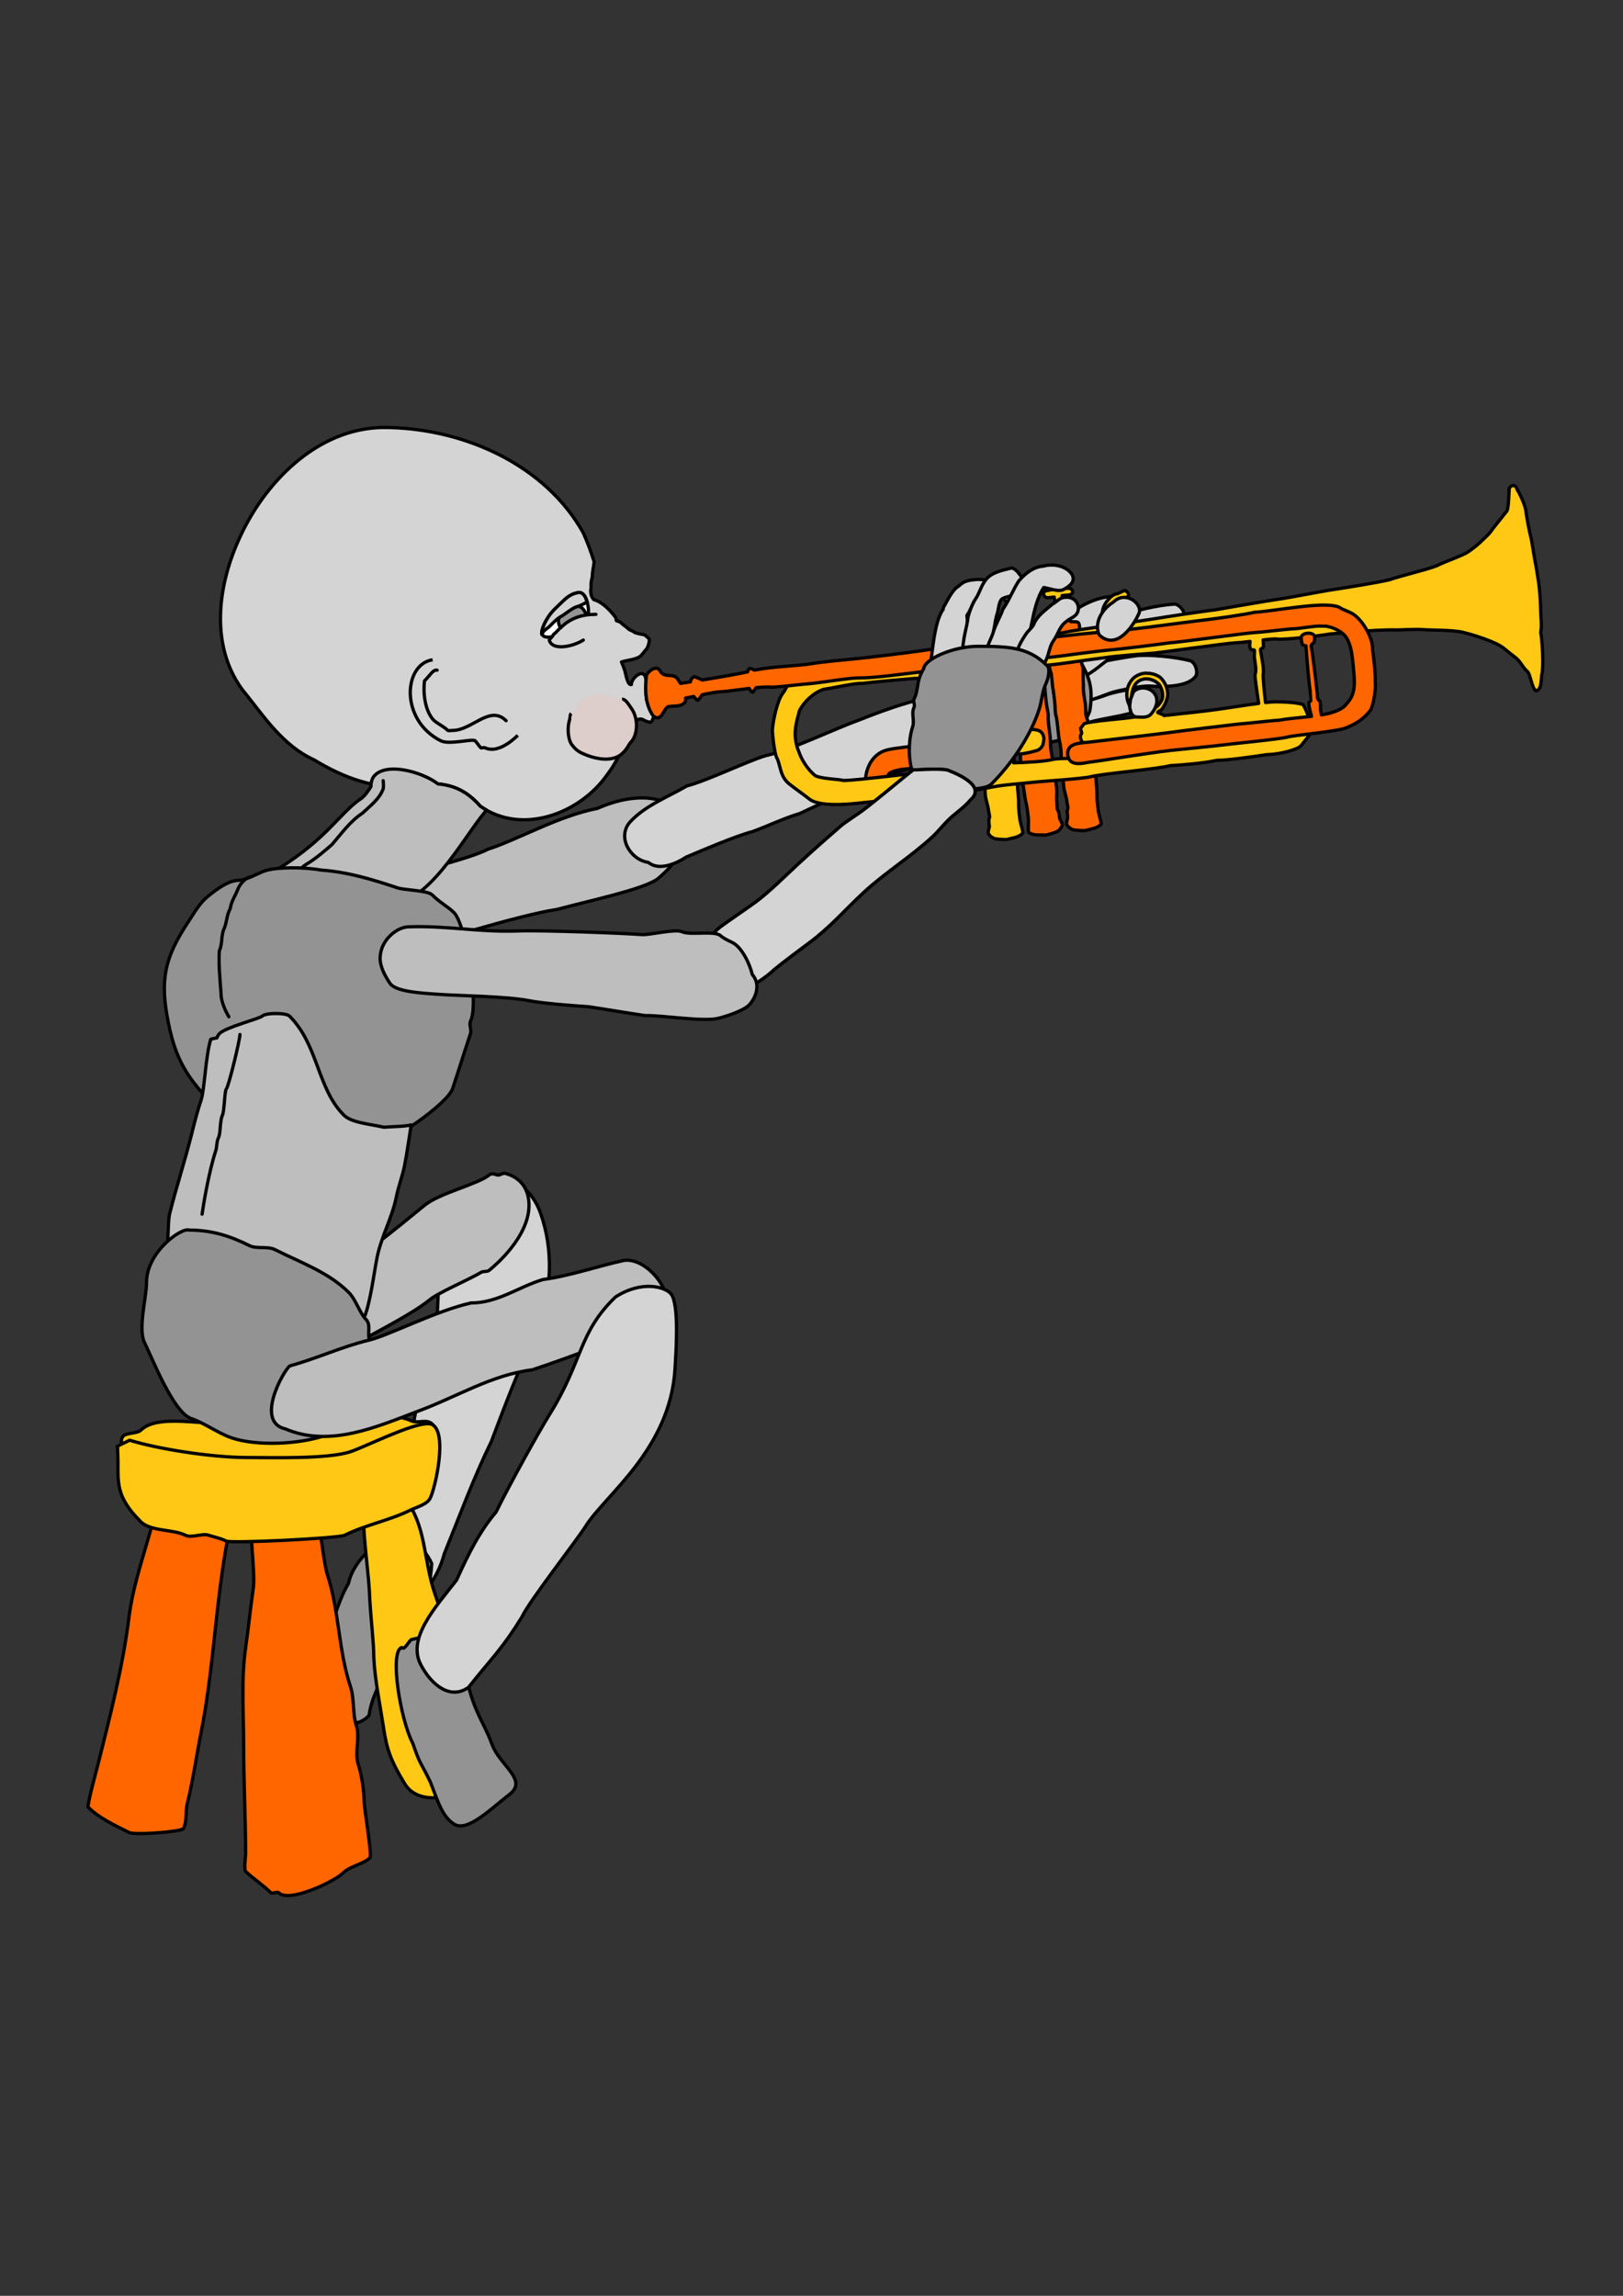 <?xml version="1.0" encoding="UTF-8" standalone="no"?>
<!-- Created with Inkscape (http://www.inkscape.org/) -->

<svg
   xmlns:dc="http://purl.org/dc/elements/1.1/"
   xmlns:cc="http://creativecommons.org/ns#"
   xmlns:rdf="http://www.w3.org/1999/02/22-rdf-syntax-ns#"
   xmlns:svg="http://www.w3.org/2000/svg"
   xmlns="http://www.w3.org/2000/svg"
   xmlns:sodipodi="http://sodipodi.sourceforge.net/DTD/sodipodi-0.dtd"
   xmlns:inkscape="http://www.inkscape.org/namespaces/inkscape"
   width="744.094"
   height="1052.362"
   id="svg2"
   version="1.1"
   inkscape:version="0.48.1 r9760"
   sodipodi:docname="trumpet.svg">
  <rect width="100%" height="100%" fill="#333333" stroke="none"/>
  <defs
     id="defs4" />
  <sodipodi:namedview
     id="base"
     pagecolor="#ffffff"
     bordercolor="#666666"
     borderopacity="1.0"
     inkscape:pageopacity="0.0"
     inkscape:pageshadow="2"
     inkscape:zoom="0.5"
     inkscape:cx="537.4012"
     inkscape:cy="513.49068"
     inkscape:document-units="px"
     inkscape:current-layer="layer1"
     showgrid="false"
     inkscape:window-width="1364"
     inkscape:window-height="766"
     inkscape:window-x="0"
     inkscape:window-y="0"
     inkscape:window-maximized="0" />
  <g
     inkscape:label="Layer 1"
     inkscape:groupmode="layer"
     id="layer1">
    <path
       style="fill:#bebebe;fill-opacity:1;stroke:#000000;stroke-width:1.5;stroke-linecap:butt;stroke-linejoin:round;stroke-opacity:1;stroke-miterlimit:4;stroke-dasharray:none"
       d="m 109.134,430.247 c -9.582,12.497 1.482,28.146 18.42,24.215 13.886,-2.522 48.113,-17.582 60.697,-20.009 9.609,-2.106 48.617,-14.796 67.15,-17.599 17.44,-4.611 37.937,-8.894 45.626,-13.621 28.224,-22.672 8.504,-48.297 -27.096,-32.691 -18.137,3.567 -35.814,14.037 -50.346,18.782 -10.413,5.542 -47.673,13.03 -62.581,21.078 -9.823,4.378 -44.277,9.99 -51.87,19.846 z"
       id="path4836"
       inkscape:connector-curvature="0"
       sodipodi:nodetypes="ccccccccc"
       inkscape:export-filename="/home/substack/media/vector/trumpet.png"
       inkscape:export-xdpi="67.387558"
       inkscape:export-ydpi="67.387558" />
    <path
       style="fill:#d4d4d4;fill-opacity:1;stroke:#000000;stroke-width:1.5;stroke-linecap:butt;stroke-linejoin:round;stroke-opacity:1;stroke-miterlimit:4;stroke-dasharray:none"
       d="m 175.968,195.946 c -30.699,0.215 -55.262,25.579 -66.851,52.24 -9.401,21.243 -12.587,47.75 1.781,67.659 9.7,11.923 18.475,25.842 33.036,32.424 13.303,8.095 28.648,14.105 44.475,11.856 12.784,-2.289 23.087,-0.724 31.756,9.407 19.159,13.521 45.736,3.424 58.196,-14.417 4.961,-6.492 8.234,-14.109 9.713,-22.043 0.965,-2.017 2.439,-2.929 5.093,-3.451 1.663,-0.327 2.071,1.098 4.926,1.419 0.943,0.106 1.197,-1.838 1.586,-2.227 0.389,-2.811 -1.181,-5.504 -3.153,-7.727 -0.357,-0.902 -0.308,-3.871 -0.522,-5.799 1.59,-11.5 -6.666,-4.977 -6.518,-1.522 -1.606,0.532 -2.407,-3.728 -3.027,-6.355 -0.443,-1.343 -0.968,-2.67 -1.531,-3.98 2.704,-0.877 7.143,-1.103 8.934,-2.894 0.975,-0.975 1.697,-2.198 2.672,-3.173 0.256,-0.256 1.732,-3.89 0.918,-4.704 -0.562,-0.562 -1.247,-1.024 -1.809,-1.586 -0.166,-0.166 -4.341,-0.723 -4.954,-1.336 -0.548,-0.548 -2.026,-0.913 -2.477,-1.364 -1.108,-1.108 -2.648,-1.98 -3.813,-3.145 -0.436,-0.435 -1.253,-0.348 -1.837,-0.751 -0.057,-0.47 -0.114,-0.919 -0.195,-1.28 -3.371,-4.519 -7.064,-7.595 -10.103,-8.322 -1.553,-1.553 -1.646,-3.882 -1.225,-5.789 -0.366,-0.935 0.328,-4.336 0.529,-4.537 -0.072,-2.545 0.626,-4.705 0.835,-7.014 -1.424,-4.535 -3.044,-8.987 -5.01,-13.331 -17.441,-31.039 -53.915,-47.288 -88.449,-48.204 -1.003,-0.046 -1.988,-0.063 -2.978,-0.056 z"
       id="path3022"
       inkscape:connector-curvature="0"
       sodipodi:nodetypes="scccccccssccccccscsscssccccccccs"
       inkscape:export-filename="/home/substack/media/vector/trumpet.png"
       inkscape:export-xdpi="67.387558"
       inkscape:export-ydpi="67.387558" />
    <path
       style="fill:#bebebe;fill-opacity:1;stroke:#000000;stroke-width:1.5;stroke-linecap:butt;stroke-linejoin:round;stroke-opacity:1;stroke-miterlimit:4;stroke-dasharray:none"
       d="m 180.31,352.527 c -3.454,0.026 -6.485,0.863 -8.405,2.783 -1.454,1.454 -1.826,3.402 -1.837,5.26 -1.312,2.089 -2.866,4.36 -4.453,5.427 -9.858,6.632 -15.337,18.083 -37.684,32.034 -7.035,4.982 -14.159,11.664 -17.784,13.86 4.134,5.835 6.037,14.877 13.053,17.701 l 49.318,-12.023 c 2.01,-1.052 3.542,-1.862 5.65,-3.089 18.308,0.307 34.301,-30.633 44.03,-42.081 0.114,-0.134 0.588,-0.887 0.779,-1.141 -0.948,-0.54 -1.895,-1.079 -2.811,-1.726 -1.084,-1.266 -2.203,-2.388 -3.34,-3.395 -1.136,-1.008 -2.287,-1.904 -3.479,-2.672 -1.192,-0.768 -2.422,-1.43 -3.674,-1.976 -1.252,-0.546 -2.526,-0.965 -3.841,-1.308 -1.314,-0.343 -2.655,-0.593 -4.036,-0.751 -0.318,-0.036 -0.651,-0.056 -0.974,-0.084 -4.854,-3.717 -13.548,-6.872 -20.512,-6.819 z"
       id="path5339"
       inkscape:connector-curvature="0"
       inkscape:export-filename="/home/substack/media/vector/trumpet.png"
       inkscape:export-xdpi="67.387558"
       inkscape:export-ydpi="67.387558" />
    <path
       style="fill:#d4d4d4;fill-opacity:1;stroke:#000000;stroke-width:1.5;stroke-linecap:butt;stroke-linejoin:round;stroke-opacity:1;stroke-miterlimit:4;stroke-dasharray:none"
       d="m 297.238,395.3 c -8.226,-1.128 -14.528,-11.598 -8.387,-18.514 7.109,-7.673 17.219,-11.345 26.083,-16.541 9.076,-2.302 27.172,-11.121 36.104,-13.87 10.393,-2.094 31.877,-12.381 41.87,-15.957 15.004,-5.952 30.564,-11.594 46.782,-12.727 8.992,-1.137 20.214,4.943 19.092,15.142 -3.908,8.848 -19.718,12.565 -26.178,14.682 -9.104,3.566 -20.994,5.434 -32.906,11.063 -7.682,2.833 -25.689,10.763 -32.991,14.311 -7.082,2.081 -14.461,5.657 -21.711,8.307 -7.9,2.057 -22.936,8.551 -30.403,11.676 -4.601,3.033 -12.516,6.465 -17.353,2.429 z"
       id="path4857"
       inkscape:connector-curvature="0"
       sodipodi:nodetypes="ccccccccccccc"
       inkscape:export-filename="/home/substack/media/vector/trumpet.png"
       inkscape:export-xdpi="67.387558"
       inkscape:export-ydpi="67.387558" />
    <path
       style="fill:#d4d4d4;fill-opacity:1;stroke:#000000;stroke-width:1.5;stroke-linecap:butt;stroke-linejoin:round;stroke-opacity:1;stroke-miterlimit:4;stroke-dasharray:none"
       d="m 494.103,322.713 c 3.117,-1.423 10.012,-2.859 12.817,-4.075 1.989,-0.862 15.281,-4.3 17.447,-1.883 0.804,0.897 0.846,1.597 1.417,2.916 0.347,0.8 -0.026,2.888 -0.521,3.756 -2.406,4.218 -21.395,5.798 -25.949,7.772 -1.082,0.469 -3.108,0.094 -3.825,0.737 -0.516,0.463 -2.47,2.858 -3.756,-0.521 -1.185,-2.608 2.31,-7.634 2.368,-8.7 z"
       id="path5188"
       inkscape:connector-curvature="0"
       sodipodi:nodetypes="csscssscc"
       inkscape:export-filename="/home/substack/media/vector/trumpet.png"
       inkscape:export-xdpi="67.387558"
       inkscape:export-ydpi="67.387558" />
    <path
       sodipodi:nodetypes="csccccssscc"
       inkscape:connector-curvature="0"
       id="path5160"
       d="m 487.173,309.815 c 0.7,-0.77 11.642,-5.133 18.74,-6.649 4.059,-0.867 12.709,-2.304 14.926,-2.576 6.171,-0.631 17.819,0.473 24.715,2.257 1.969,0.51 3.763,4.034 2.814,6.899 -3.222,4.739 -12.581,5.312 -21.572,4.717 -3.442,-0.129 -10.321,1.397 -14.453,2.271 -4.314,0.913 -9.074,3.546 -15.145,4.842 -2.106,0.45 -8.379,3.324 -9.927,1.031 -2.022,-2.996 -3.757,-5.768 -3.385,-7.204 z"
       style="fill:#d4d4d4;fill-opacity:1;stroke:#000000;stroke-width:1.5;stroke-linecap:butt;stroke-linejoin:round;stroke-opacity:1;stroke-miterlimit:4;stroke-dasharray:none"
       inkscape:export-filename="/home/substack/media/vector/trumpet.png"
       inkscape:export-xdpi="67.387558"
       inkscape:export-ydpi="67.387558" />
    <path
       style="fill:#d4d4d4;fill-opacity:1;stroke:#000000;stroke-width:1.5;stroke-linecap:butt;stroke-linejoin:round;stroke-opacity:1;stroke-miterlimit:4;stroke-dasharray:none"
       d="m 484.859,301.517 c 0.429,-0.948 9.499,-8.465 15.787,-12.091 3.595,-2.073 11.384,-6.101 13.41,-7.042 5.678,-2.499 17.101,-5.031 24.211,-5.454 2.031,-0.121 4.821,2.681 4.8,5.699 -1.608,5.501 -10.337,8.924 -19.075,11.123 -3.315,0.936 -9.391,4.504 -13.053,6.607 -3.824,2.195 -7.543,6.165 -12.922,9.266 -1.865,1.075 -6.95,5.74 -9.128,4.035 -2.846,-2.229 -5.349,-4.333 -5.437,-5.814 z"
       id="path5158"
       inkscape:connector-curvature="0"
       sodipodi:nodetypes="csccccssscc"
       inkscape:export-filename="/home/substack/media/vector/trumpet.png"
       inkscape:export-xdpi="67.387558"
       inkscape:export-ydpi="67.387558" />
    <path
       style="fill:#d4d4d4;fill-opacity:1;stroke:#000000;stroke-width:1.5;stroke-linecap:butt;stroke-linejoin:round;stroke-opacity:1;stroke-miterlimit:4;stroke-dasharray:none"
       d="m 475.098,295.211 c 0.271,0.104 6.644,-6.336 10.071,-9.766 1.436,-1.438 3.718,-2.147 5.036,-3.466 4.321,-4.325 13.419,-8.509 19.518,-8.512 3.85,-0.002 6.601,4.104 4.097,6.61 -0.301,0.301 -0.269,1.53 -0.629,1.89 -2.552,2.554 -5.069,6.317 -8.812,8.191 -5.057,2.532 -12.427,7.084 -16.683,11.344 -0.988,0.989 -2.303,1.046 -3.148,1.891 -2.34,2.343 -6.399,-3.246 -6.929,-3.775 -0.863,-0.862 -2.191,-1.245 -2.835,-1.888 -0.543,-0.543 0.181,-2.188 0.314,-2.519 z"
       id="path4932"
       inkscape:connector-curvature="0"
       inkscape:export-filename="/home/substack/media/vector/trumpet.png"
       inkscape:export-xdpi="67.387558"
       inkscape:export-ydpi="67.387558" />
    <path
       style="fill:#939393;fill-opacity:1;stroke:#000000;stroke-width:1.5;stroke-linecap:butt;stroke-linejoin:round;stroke-opacity:1;stroke-miterlimit:4;stroke-dasharray:none"
       d="m 432.373,314.612 c -6.559,9.456 -3.377,18.935 1.228,25.894 5.082,6.16 13.38,8.212 19.936,6.042 5.204,-0.487 12.759,-2.497 18.204,-3.512 4.321,-2.072 12.881,-3.1 16.405,-4.479 3.911,-1.921 9.031,-5.955 11.503,-12.703 1.822,-11.356 -0.702,-16.363 -5.123,-24.088 -4.036,-4.224 -7.555,-11.746 -15.4,-12.85 -12.737,2.033 -25.678,8.22 -36.494,16.636 -3.598,2.803 -7.185,5.221 -10.259,9.06 z"
       id="path4890"
       inkscape:connector-curvature="0"
       sodipodi:nodetypes="cccccccccc"
       inkscape:export-filename="/home/substack/media/vector/trumpet.png"
       inkscape:export-xdpi="67.387558"
       inkscape:export-ydpi="67.387558" />
    <g
       id="g5136"
       transform="matrix(0.885,-0.101,0.101,0.885,-519.057,-76.241)"
       inkscape:transform-center-x="-195.8641"
       inkscape:transform-center-y="-13.406202"
       style="stroke-width:1.684;stroke-miterlimit:4;stroke-dasharray:none;stroke-linejoin:round"
       inkscape:export-filename="/home/substack/media/vector/trumpet.png"
       inkscape:export-xdpi="67.387558"
       inkscape:export-ydpi="67.387558">
      <path
         sodipodi:nodetypes="ccccccccccccccccc"
         inkscape:connector-curvature="0"
         id="path5097"
         d="m 1075.346,513.844 c -1.915,-0.139 -4.444,0.455 -5.724,0.382 -0.878,0.149 -1.607,1.057 -1.293,1.95 0.171,0.977 1.144,1.715 1.998,1.695 1.108,0.087 2.095,10e-4 3.206,0.036 -0.014,2.168 0.198,3.968 -0.067,6.126 -0.121,2.17 -0.024,4.347 0.074,6.516 -0.256,1.28 1.172,0.882 1.95,0.835 0.805,-0.165 2.331,0.348 2.526,-0.7 -0.01,-1.209 -0.164,-2.413 -0.12,-3.625 -0.05,-3.156 -0.236,-6.308 -0.237,-9.465 1.273,-0.027 2.538,0.125 3.808,0.138 0.675,-0.292 1.867,-0.308 1.737,-1.717 -0.068,-0.82 -0.491,-1.511 -1.352,-1.589 -0.875,-0.182 -2.293,-0.541 -3.209,-0.521 -1.147,-0.068 -2.314,-0.074 -3.297,-0.061 z"
         style="fill:#ffc815;fill-opacity:1;stroke:#000000;stroke-width:1.684;stroke-linecap:butt;stroke-linejoin:round;stroke-opacity:1;stroke-miterlimit:4;stroke-dasharray:none" />
      <path
         sodipodi:nodetypes="cccscccsscsccccssscscsccssccsccccc"
         inkscape:connector-curvature="0"
         id="path5093"
         d="m 1067.586,541.112 c -0.542,0.542 -0.87,14.13 -0.25,14.75 0.518,0.518 -0.065,8.62 0.25,9.25 0.076,2.653 0.138,6.705 0,8.5 -0.2,2.6 -0.316,4.867 0,5.5 0.359,3.868 -0.097,9.202 0.25,13 0.839,5.68 -0.985,12.356 -0.5,15.75 0.254,2.757 0,6.295 0,7.75 0,2.368 0.75,4.87 0.75,7.75 0,0.598 0.38,3.37 0,3.75 -0.614,0.614 -0.5,3.14 -0.5,4.25 0,0.566 -1.513,3.237 -0.75,4 0.629,1.239 2.11,2.48 3.25,2.75 2.009,0.509 3.834,0.833 5.75,1 2.3,-0.538 6.362,-0.199 8.5,-2.5 -0.036,-2.464 -0.744,-5.386 -0.75,-6.75 -0.014,-3.236 -0.078,-6.024 0.25,-8.25 0.47,-3.191 0.23,-6.862 0.5,-9.5 0.25,-2.438 0.279,-6.721 0,-8.5 0.088,-3.412 -0.5,-7.096 -0.5,-8.25 0,-2.602 -1.441,-8.367 -0.5,-10.25 0.704,-1.408 -0.5,-3.869 -0.5,-5.25 0,-1.247 0.62,-4.869 0.25,-7 -0.044,-2.621 -0.325,-5.364 0.25,-8.25 -0.048,-2.202 0.75,-7.231 0.75,-9 0,-0.42 -0.848,-3.402 -0.25,-4 1.379,-1.379 0.5,-4.91 0.5,-6.75 -0.766,-1.915 1.204,-11.296 0,-12.5 -0.896,-0.896 -3.499,-0.499 -4.25,-1.25 -0.25,-0.25 0,-1 -0.25,-1.25 -0.593,-0.593 -8.036,-0.174 -8.53,0.073 -1.525,-0.033 -0.901,1.651 -1.25,2 -0.411,0.411 -3.471,0.514 -3.78,1.53 -0.282,1.873 1.564,2.618 1.311,7.646 z"
         style="fill:#ff6600;fill-opacity:1;stroke:#000000;stroke-width:1.684;stroke-linecap:butt;stroke-linejoin:round;stroke-opacity:1;stroke-miterlimit:4;stroke-dasharray:none" />
      <path
         style="fill:#ffc815;fill-opacity:1;stroke:#000000;stroke-width:1.684;stroke-linecap:butt;stroke-linejoin:round;stroke-opacity:1;stroke-miterlimit:4;stroke-dasharray:none"
         d="m 1055.017,513.844 c -1.915,-0.139 -4.444,0.455 -5.724,0.382 -0.878,0.149 -1.607,1.057 -1.293,1.95 0.171,0.977 1.144,1.715 1.998,1.695 1.108,0.087 2.095,10e-4 3.206,0.036 -0.014,2.168 0.198,3.968 -0.067,6.126 -0.121,2.17 -0.024,4.347 0.074,6.516 -0.256,1.28 1.172,0.882 1.95,0.835 0.805,-0.165 2.331,0.348 2.526,-0.7 -0.01,-1.209 -0.164,-2.413 -0.12,-3.625 -0.05,-3.156 -0.236,-6.308 -0.237,-9.465 1.273,-0.027 2.538,0.125 3.808,0.138 0.675,-0.292 1.867,-0.308 1.737,-1.717 -0.068,-0.82 -0.491,-1.511 -1.352,-1.589 -0.875,-0.182 -2.293,-0.541 -3.209,-0.521 -1.147,-0.068 -2.314,-0.074 -3.297,-0.061 z"
         id="path5095"
         inkscape:connector-curvature="0"
         sodipodi:nodetypes="ccccccccccccccccc" />
      <path
         style="fill:#ff6600;fill-opacity:1;stroke:#000000;stroke-width:1.684;stroke-linecap:butt;stroke-linejoin:round;stroke-opacity:1;stroke-miterlimit:4;stroke-dasharray:none"
         d="m 1063.39,541.112 c 0.542,0.542 0.87,14.13 0.25,14.75 -0.518,0.518 0.065,8.62 -0.25,9.25 -0.076,2.653 -0.138,6.705 0,8.5 0.2,2.6 0.316,4.867 0,5.5 -0.359,3.868 0.097,9.202 -0.25,13 -0.839,5.68 0.985,12.356 0.5,15.75 -0.254,2.757 0,6.295 0,7.75 0,2.368 -0.75,4.87 -0.75,7.75 0,0.598 -0.38,3.37 0,3.75 0.614,0.614 0.5,3.14 0.5,4.25 0,0.566 1.513,3.237 0.75,4 -0.629,1.239 -2.11,2.48 -3.25,2.75 -2.009,0.509 -3.834,0.833 -5.75,1 -2.3,-0.538 -6.362,-0.199 -8.5,-2.5 0.036,-2.464 0.744,-5.386 0.75,-6.75 0.014,-3.236 0.078,-6.024 -0.25,-8.25 -0.47,-3.191 -0.23,-6.862 -0.5,-9.5 -0.25,-2.438 -0.279,-6.721 0,-8.5 -0.088,-3.412 0.5,-7.096 0.5,-8.25 0,-2.602 1.441,-8.367 0.5,-10.25 -0.704,-1.408 0.5,-3.869 0.5,-5.25 0,-1.247 -0.62,-4.869 -0.25,-7 0.044,-2.621 0.325,-5.364 -0.25,-8.25 0.048,-2.202 -0.75,-7.231 -0.75,-9 0,-0.42 0.848,-3.402 0.25,-4 -1.379,-1.379 -0.5,-4.91 -0.5,-6.75 0.766,-1.915 -1.204,-11.296 0,-12.5 0.896,-0.896 3.499,-0.499 4.25,-1.25 0.25,-0.25 0,-1 0.25,-1.25 0.593,-0.593 7.506,0.003 8,0.25 0.641,0.32 0.151,0.901 0.5,1.25 0.411,0.411 3.807,0.307 5,1.5 0.989,0.989 -1.149,6.404 -1.25,8.25 z"
         id="path5091"
         inkscape:connector-curvature="0"
         sodipodi:nodetypes="cccscccsscsccccssscscsccssccsccccc" />
      <path
         sodipodi:nodetypes="ccccccccccccccccc"
         inkscape:connector-curvature="0"
         id="path5079"
         d="m 1034.688,513.844 c -1.915,-0.139 -4.444,0.455 -5.724,0.382 -0.878,0.149 -1.607,1.057 -1.293,1.95 0.171,0.977 1.144,1.715 1.998,1.695 1.108,0.087 2.095,10e-4 3.206,0.036 -0.014,2.168 0.198,3.968 -0.067,6.126 -0.121,2.17 -0.024,4.347 0.074,6.516 -0.256,1.28 1.172,0.882 1.95,0.835 0.805,-0.165 2.331,0.348 2.526,-0.7 -0.01,-1.209 -0.164,-2.413 -0.12,-3.625 -0.05,-3.156 -0.236,-6.308 -0.237,-9.465 1.273,-0.027 2.538,0.125 3.808,0.138 0.675,-0.292 1.867,-0.308 1.737,-1.717 -0.068,-0.82 -0.491,-1.511 -1.352,-1.589 -0.875,-0.182 -2.293,-0.541 -3.209,-0.521 -1.147,-0.068 -2.314,-0.074 -3.297,-0.061 z"
         style="fill:#ff6600;fill-opacity:1;stroke:#000000;stroke-width:1.684;stroke-linecap:butt;stroke-linejoin:round;stroke-opacity:1;stroke-miterlimit:4;stroke-dasharray:none" />
      <path
         sodipodi:nodetypes="cccsccsccsscsccccssscscscccssc"
         inkscape:connector-curvature="0"
         id="path5077"
         d="m 1027,541.112 c -0.542,0.542 -0.87,14.13 -0.25,14.75 0.518,0.518 -0.065,8.62 0.25,9.25 0.577,1.153 -0.805,4.64 0,6.25 0.8,1.6 -0.316,7.117 0,7.75 0.443,0.887 0.153,7.347 -0.25,7.75 -0.152,0.153 0.25,2.974 0.25,3.5 0,5.648 -0.686,10.578 -0.75,16 0.058,0.931 0.212,0.923 0.5,1.5 0.504,1.007 0,6.295 0,7.75 0,2.368 0.75,4.87 0.75,7.75 0,0.598 0.38,3.37 0,3.75 -0.614,0.614 -0.5,3.14 -0.5,4.25 0,0.566 -1.513,3.237 -0.75,4 0.629,1.239 2.11,2.48 3.25,2.75 2.009,0.509 3.834,0.833 5.75,1 2.3,-0.538 6.362,-0.199 8.5,-2.5 -0.036,-2.464 -0.744,-5.386 -0.75,-6.75 -0.014,-3.236 -0.078,-6.024 0.25,-8.25 0.47,-3.191 0.23,-6.862 0.5,-9.5 0.25,-2.438 0.279,-6.721 0,-8.5 0.088,-3.412 -0.5,-7.096 -0.5,-8.25 0,-2.602 -1.441,-8.367 -0.5,-10.25 0.704,-1.408 -0.5,-3.869 -0.5,-5.25 0,-1.247 0.119,-7.869 -0.25,-7.5 0.353,-0.808 0.428,-1.355 0.75,-2 0.331,-0.662 -0.901,-4.849 0,-5.75 0.702,-0.702 0.75,-7.231 0.75,-9 0,-0.42 -0.848,-3.402 -0.25,-4 1.379,-1.379 0.5,-4.91 0.5,-6.75 -0.766,-1.915 1.204,-11.296 0,-12.5 -0.896,-0.896 -3.499,-0.499 -4.25,-1.25 -0.25,-0.25 0,-1 -0.25,-1.25 -0.593,-0.593 -7.506,0.003 -8,0.25 -0.641,0.32 -0.151,0.901 -0.5,1.25 -0.411,0.411 -3.807,0.307 -5,1.5 -0.989,0.989 1.149,6.404 1.25,8.25 z"
         style="fill:#ffc815;fill-opacity:1;stroke:#000000;stroke-width:1.684;stroke-linecap:butt;stroke-linejoin:round;stroke-opacity:1;stroke-miterlimit:4;stroke-dasharray:none" />
      <path
         sodipodi:nodetypes="cssscccscsscssccssccsccscscc"
         inkscape:connector-curvature="0"
         id="path5019"
         d="m 1024.438,564.5 c -0.643,-0.294 -1.371,1.2 -1.938,1.875 -1.095,1.307 -2.125,3.512 -2.125,6.125 0,6.753 -2.662,10.5 -7.375,10.75 -1.139,0.06 -3.844,-0.219 -5.625,-1 -1.156,-0.88 -3.673,-2.535 -3.625,-5.625 -0.874,-4.142 0.186,-10.268 -5.25,-11 -0.103,0.412 -0.55,0.95 -0.25,1.25 1.385,1.385 1.401,3.276 2,5.5 0.184,2.309 0.302,7.552 1.75,9 1.294,1.294 5.5,3.768 5.5,4.25 0,0.129 0.181,0.377 0.406,0.688 -3.429,-0.24 -10.657,-0.531 -13.406,-0.438 -3.78,0.128 -11.799,-0.13 -15.75,0.5 -8.444,1.347 -12.803,10.14 -12.75,17.5 0.592,2.368 3.52,3.744 5.75,3.75 2.618,0.008 4.443,-2.443 5.25,-3.25 0.882,-0.882 0.92,-4.34 1.5,-5.5 0.525,-1.051 4.066,-1.592 6.75,-1.75 3.356,0.111 16.508,0.006 20.25,0 4.674,0.174 15.28,0.5 18.5,0.5 1.47,0 6.018,-0.268 7,-1.25 2.172,-1.214 2.171,-4.285 2,-6.75 0,-2.975 -5.729,-3.75 -11,-3.75 -1.099,0 -3.118,0.141 -5.281,0.281 1.804,-1.804 3.534,-3.535 5.281,-5.281 1.096,-1.096 -0.034,-5.932 0.75,-7.5 0.574,-2.893 2.369,-8.218 1.688,-8.875 z"
         style="fill:#ff6600;fill-opacity:1;stroke:#000000;stroke-width:1.684;stroke-linecap:butt;stroke-linejoin:round;stroke-opacity:1;stroke-miterlimit:4;stroke-dasharray:none" />
      <path
         id="path5014"
         d="m 1314.531,487.688 c -0.911,0.003 -1.83,0.646 -2.031,1.562 -0.229,1.045 -1.39,10.015 -2.5,11.125 -1.612,1.612 -3.252,3.252 -5,5 -0.995,0.995 -2.224,2.224 -3.5,3.5 -1.861,2.361 -4.115,3.634 -5.75,5 -1.862,1.556 -5.701,4.007 -8.25,5.25 -2.929,1.429 -11.669,3.419 -15.5,4.75 -3.579,1.496 -18.857,3.139 -26,4.75 -3.898,0.574 -22.163,1.529 -29.25,1.75 -6.096,0.19 -24.575,1.712 -29.25,1.75 -3.489,0.028 -28.327,1.481 -33,1.75 -3.669,-0.084 -26.124,0.688 -31.25,1 -1.421,0.086 -9.054,0.317 -17.344,0.562 -2.056,-0.713 -4.406,-0.531 -4.406,-5.562 0,-0.305 -0.195,-1.805 0,-2 1.111,-1.111 2.195,-2.195 3.5,-3.5 1.609,-1.609 9.708,-1.292 5.5,-5.5 -0.59,-0.59 -3.984,1 -4.5,1 -2.351,0 -4.378,1.878 -5.5,3 -4.43,4.43 -4.158,9.105 -1,12.75 -9.346,0.284 -18.35,0.576 -20,0.75 -7.918,0.834 -26.949,0.949 -28,2 -2.993,2.993 -13.323,-1.088 -17.5,1 -2.929,1.464 -26.997,2.002 -30,0.5 -1.503,-0.752 -13.09,0.295 -14.5,1 -2.4,1.2 -8.725,0 -11.5,0 -13.488,0 -27.012,1.395 -40.5,2 -4.351,1.656 -6.012,6.012 -8.25,8.25 -3.328,3.328 -6.5,13.01 -7.5,17.75 -0.435,2.063 -0.395,14.355 0.75,15.5 1.353,5.329 0.596,9.336 4.5,13.5 3.085,3.085 6.685,6.185 9.5,9 4.853,4.853 20.393,5 27,5 16.822,0 38.875,0.5 45.5,0.5 7.826,0 17.416,-0.569 22.5,-1 5.634,-0.477 15.097,0.032 19.5,0 5.85,-0.043 25.95,1.15 31,0.5 6.798,-0.875 34.463,0.018 41,-1 6.075,0.338 17.742,0.744 24,0 5.364,0.64 19.106,0.272 26,0 7.917,0.709 16.583,-1.083 18,-2.5 1.717,-1.717 3.955,-3.955 6,-6 0.878,-4.097 -0.761,-11.128 -2.5,-15 -3.566,-1.533 -9.743,-2.5 -14,-3 -1.135,-0.133 -2.976,-0.177 -5.062,-0.188 -0.05,-4.642 0.164,-14.17 0.469,-14.781 0.951,-1.902 -0.135,-12.584 0,-12.719 0.748,-0.748 1.781,-0.09 1.781,-1.781 0,-0.44 0.136,-1.73 0.188,-2.906 3.282,0.012 6.074,0.094 7.125,0.375 3.762,1.006 23.286,0.768 27.5,0.5 l 15,0.5 c 4.071,-0.036 14.512,0.631 18.5,1.25 2.169,0.337 10.563,0.667 14.5,1.5 2.804,0.593 14.848,1.863 19.5,3.5 5.98,2.104 17.204,7.205 20.5,10.75 1.263,1.359 3.722,3.722 5.5,5.5 2.299,2.299 3.234,5.734 5,7.5 1.636,1.636 1.38,8.63 3.25,10.5 2.914,0.164 3.173,-3.923 4,-7.5 1.678,-4.428 2.339,-18.339 2,-22 1.138,-3.638 0.916,-8.333 1.25,-11.25 0.31,-2.716 0.666,-8.957 0.625,-12.875 -0.031,-2.991 -0.382,-10.392 -0.625,-13 -0.172,-1.85 -0.451,-10.558 -0.75,-12.25 -0.381,-2.157 -1,-10.756 -1,-13.5 0.133,-2.094 -1.557,-8.059 -3.25,-11.625 -0.152,-1.554 -1.057,-2.191 -1.969,-2.188 z m -347.969,62.969 c 1.614,-0.025 2.984,0.039 3.938,0.219 4.889,-0.148 21.934,0.306 27.5,0.5 3.155,0.952 16.485,0.452 20.5,0.5 3.621,0.043 20.137,-0.056 26,0.25 5.007,0.262 23.826,0.192 27,0.25 7.585,-0.087 27.908,-0.828 33,-0.5 3.162,0 12.544,0.353 16.5,0.5 3.291,0.104 37.395,-0.803 42.5,-0.5 1.614,0.145 4.508,0.166 7.594,0.156 -0.364,1.39 -0.66,2.868 -0.125,3.938 0.453,0.906 1.288,0.225 1.781,0.719 0.248,0.248 -0.375,2.907 -0.375,3.531 0,2.803 0.494,6.824 -0.688,9.188 -0.26,0.519 0,9.486 0.188,14.812 -8.334,0.124 -19.262,0.668 -22.375,0.656 -4.119,0.186 -17.886,0.085 -26.781,0.031 -0.678,-1.061 -3.092,-1.485 -3,-2.062 0.68,-0.68 1.734,-0.702 2.281,-1.25 1.256,-1.256 4.282,-5.429 3.906,-8.656 0.197,-2.965 -1.546,-6.453 -3.031,-7.938 -1.028,-0.966 -3.687,-2.485 -6,-2.656 -0.666,-0.18 -1.394,-0.259 -2.156,-0.219 -2.288,0.122 -4.801,1.144 -6.156,2.5 -5.199,4.669 -5.096,14.616 1.5,17.781 2.281,0.593 -1.7,1.195 -2.219,1.5 -6.729,0.354 -21.795,-0.505 -26.344,0.469 -0.667,0.667 -1.333,1.333 -2,2 -0.5,0.5 0.5,2.5 0,3 -2.522,2.523 1.882,7.441 4,8.5 -2.611,6.3 -14.804,2.208 -20.5,3 -3.818,0.531 -13.309,-0.011 -19.875,-0.562 -0.384,-1.352 -0.678,-2.752 0.062,-3.75 0.98,-1.34 3.741,-0.144 5.781,-0.438 2.897,-0.137 4.736,-0.466 6.625,-0.75 1.702,-0.15 3.721,-2.064 3.937,-3.938 0.82,-1.784 0.536,-4.155 -0.812,-5.531 -2.081,-1.88 -6.307,-1.829 -9.063,-1.656 -2.188,0.781 -4.549,0.483 -6.812,0.844 -1.926,1.06 -4.413,0.974 -6.25,2.219 -2.985,2.138 -5.065,5.57 -5.5,9.219 0.227,1.328 -0.368,2.744 -0.313,4.062 -8.962,0.459 -22.347,0.475 -27.781,-0.219 -7.832,-1 -40.122,-0.061 -48,-1 -3.381,-1.238 -9.806,-1.76 -14,-4 -1.936,-1.936 -5.55,-6.637 -7,-13 -2.865,-9.611 0.839,-16.393 2.75,-21.5 2.928,-4.114 8.039,-8.115 13.5,-9.25 4.447,-0.114 11.471,-0.895 16.312,-0.969 z m 148.406,14.406 c 0.959,0.005 2.014,0.196 3.156,0.625 1.971,0.892 2.455,1.424 3.688,2.656 0.681,0.681 2.068,4.31 1.25,7.25 -0.343,1.58 -2.144,3.206 -2.75,3.812 -2.847,2.34 -7.846,2.052 -9.719,0.531 -1.143,-1.143 -3.329,-4.545 -3.25,-7 0.253,-1.207 0.942,-3.38 1.75,-4.594 0.96,-1.661 2.997,-3.296 5.875,-3.281 z"
         style="fill:#ffc815;fill-opacity:1;stroke:#000000;stroke-width:1.684;stroke-linecap:butt;stroke-linejoin:round;stroke-opacity:1;stroke-miterlimit:4;stroke-dasharray:none"
         inkscape:connector-curvature="0" />
      <path
         sodipodi:nodetypes="ccccccccscscsscssssscscsccccccsccssccccccsscscccssssssscccccccsscssssscsccccccccc"
         inkscape:connector-curvature="0"
         id="path4964"
         d="m 865.469,531.031 c -0.152,-0.005 -0.313,0.013 -0.469,0.031 -1.607,0.188 -3.421,1.544 -4.5,2.812 -1.599,7.046 -2.633,14.982 1.094,21.562 4.107,3.625 5.498,-3.407 8.25,-4.031 3.052,-0.211 8.021,1.322 9.312,-2.5 -0.02,-0.288 -0.07,-0.584 -0.094,-0.875 1.331,-0.066 2.82,-0.21 4.344,-0.344 0.502,1.015 1.117,1.824 1.844,2.188 0.174,0.087 1.384,-1.234 2.562,-2.562 3.901,-0.358 7.69,-0.661 10.188,-0.438 2.372,0.213 8.45,-0.038 14.25,-0.062 9e-5,0.011 0,0.052 0,0.062 0,0.332 1.2,2.55 1.75,2 0.606,-0.606 1.16,-1.342 1.781,-2.031 2.898,0.048 5.517,0.194 7.219,0.531 2.907,0.576 15.252,0.334 18.5,0.5 6.683,0.342 22.046,-0.676 27.5,0 8.067,1 21.208,0.5 40,0.5 4.574,0 30.552,0.276 37,0 4.115,-0.176 24.981,0.2 28.719,0.062 5.397,-0.198 21.954,-0.342 24.562,-0.219 3.748,0.177 25.01,0.009 30.094,-0.156 8.66,0.259 40.059,-0.609 45.062,-0.281 4.25,0.278 16.067,0.03 19.875,0.344 2.816,0.259 11.172,-0.406 14.719,0.312 3.232,0.123 7.178,2.341 9.563,4.625 4.657,4.127 3.813,14.214 3.812,18.469 -0.179,7.095 -0.029,13.253 -5.406,17.844 -2.955,3.358 -8.975,4.127 -13.719,4.375 -0.067,-0.991 -0.125,-2.022 -0.125,-2.781 0,-0.977 0.633,-3.962 -0.01,-4.605 -0.349,-0.349 -0.707,-0.43 -0.699,-1.218 -0.429,-0.43 -0.01,-1.535 -0.01,-1.958 l 0,-10.594 c 0,-2.531 -0.172,-13.243 -0.344,-14.844 0.434,-0.868 1.188,-1.043 1.662,-1.516 0.342,-0.607 0.744,-2.15 0.52,-3.435 -1.153,-2.19 -5.957,-2.139 -6.776,-0.018 -0.142,0.888 -0.146,3.135 0.255,3.975 0.454,0.454 1.662,0.795 1.662,0.795 l -0.265,7.084 c -0.155,4.143 -0.246,8.044 -0.246,12.208 0,0.33 0.061,8.752 0,8.812 -1.28,1.28 -1.406,0.439 -1.406,2.5 0,1.094 0.288,3.625 0.625,5.781 -5.28,0.012 -11.709,-0.293 -16.781,0.062 -3.211,-0.261 -17.562,-0.206 -21.375,-0.406 -4.978,0 -30.37,0.134 -33.469,0.281 -2.969,0.141 -40.717,0.25 -43.25,0.25 -4.68,0 -12.149,-1.11 -12,5.5 0.144,6.405 8.084,4.75 11.25,4.75 5.93,0 28.742,-1.25 41.75,-1.25 3.151,0 24.419,0.365 27.5,0.25 2.702,-0.101 28.71,0.367 32.75,-0.25 4.224,-0.645 27.78,0.11 31.25,-1.5 5.99,-1.645 9.629,-4.072 13,-7.5 1.918,-2.954 4.059,-10.559 4,-14.25 0.625,-3.875 0.667,-11.583 0.5,-16.5 0.967,-5.729 -3.041,-15.049 -7.5,-19 -2.091,-1.841 -5.477,-3.227 -6.25,-4 -5.544,-5.113 -33.833,-2.294 -44.5,-3 -4.775,0.638 -20.794,1 -23.5,1 -8.376,0 -29.837,0.5 -41,0.5 -2.268,0 -27.19,-0.655 -32,-0.5 -4.472,-0.014 -22.808,-0.235 -25,0 -5.094,0.547 -19.048,0.116 -26,-0.5 -9.284,-0.822 -23.06,-0.389 -27.281,-0.219 -4.272,0.172 -24.634,0.31 -31.219,0.219 -4.904,-0.068 -17.844,-0.406 -23.531,-0.062 -6.662,0.403 -19.701,-0.884 -29.5,-0.031 -0.438,-0.315 -0.836,-0.59 -1.469,-0.906 -1.111,-0.555 -1.723,0.129 -2.062,1.375 -4.861,0.533 -14.988,1.115 -23.75,1.531 -1.026,-0.706 -2.206,-1.268 -3.688,-2.156 -1.29,0.142 -2.07,1.089 -2.469,2.406 -1.766,0.073 -3.824,0.174 -5.125,0.219 -0.267,-0.612 -0.58,-1.213 -0.938,-1.781 -1.492,-4.27 -6.431,-1.668 -8.531,-5.188 -0.481,-1.589 -1.406,-2.218 -2.469,-2.25 z"
         style="fill:#ff6600;stroke:#000000;stroke-width:1.684;stroke-linecap:butt;stroke-linejoin:round;stroke-opacity:1;stroke-miterlimit:4;stroke-dasharray:none" />
    </g>
    <path
       style="fill:#d4d4d4;fill-opacity:1;stroke:#000000;stroke-width:1.5;stroke-linecap:butt;stroke-linejoin:round;stroke-opacity:1;stroke-miterlimit:4;stroke-dasharray:none"
       d="m 510.503,275.938 c -4.239,2.637 -8.272,7.746 -7.137,13.417 0.162,0.426 0.343,1.464 0.671,1.766 7.752,7.134 15.343,-3.726 18.125,-9.921 1.913,-4.26 -6.056,-10.752 -11.659,-5.262 z"
       id="path4960"
       inkscape:connector-curvature="0"
       sodipodi:nodetypes="cccsc"
       inkscape:export-filename="/home/substack/media/vector/trumpet.png"
       inkscape:export-xdpi="67.387558"
       inkscape:export-ydpi="67.387558" />
    <path
       style="fill:#d4d4d4;fill-opacity:1;stroke:#000000;stroke-width:1.5;stroke-linecap:butt;stroke-linejoin:round;stroke-opacity:1;stroke-miterlimit:4;stroke-dasharray:none"
       d="m 216.687,543.135 c -6.231,11.654 -15.182,22.208 -14.315,36.289 -3.115,15.249 0.379,31.18 -6.745,45.545 -6.014,17.762 -4.936,37.357 -15.478,53.633 -6.909,15.588 -19.395,40.079 -3.796,53.67 14.439,7.968 24.249,-8.304 27.404,-20.236 6.971,-17.185 13.349,-34.569 21.509,-51.293 6.634,-17.67 13.452,-35.348 21.476,-52.372 6.281,-16.571 7.023,-35.618 1.052,-52.347 -5.171,-14.198 -17.327,-19.607 -31.108,-12.888 z"
       id="path4531"
       inkscape:connector-curvature="0"
       inkscape:export-filename="/home/substack/media/vector/trumpet.png"
       inkscape:export-xdpi="67.387558"
       inkscape:export-ydpi="67.387558" />
    <path
       style="fill:#939393;fill-opacity:1;stroke:#000000;stroke-width:1.5;stroke-linecap:butt;stroke-linejoin:round;stroke-opacity:1;stroke-miterlimit:4;stroke-dasharray:none"
       d="m 187.923,706.119 c -1.714,-0.859 -3.7,-1.585 -5.991,-2.205 -11.487,2.854 -20.415,13.2 -22.175,21.925 -5.191,8.526 -7.374,20.589 -11.184,25.502 -2.855,3.682 -9.473,16.99 -6.343,26.327 0.306,0.914 20.382,12.429 21.927,11.911 2.176,-0.729 3.774,-1.862 5.023,-3.22 1.161,-7.804 4.058,-13.023 9.666,-24.288 3.918,-7.869 9.062,-14.207 12.708,-21.53 4.481,-9.001 5.893,-16.154 6.381,-23.809 -2.004,-4.324 -4.792,-7.997 -10.013,-10.612 z"
       id="path4562"
       inkscape:connector-curvature="0"
       sodipodi:nodetypes="sccssscsscs"
       inkscape:export-filename="/home/substack/media/vector/trumpet.png"
       inkscape:export-xdpi="67.387558"
       inkscape:export-ydpi="67.387558" />
    <path
       style="fill:#bebebe;fill-opacity:1;stroke:#000000;stroke-width:1.5;stroke-linecap:butt;stroke-linejoin:round;stroke-opacity:1;stroke-miterlimit:4;stroke-dasharray:none"
       d="m 90.426,616.902 c -14.101,14.815 -0.385,35.681 18.89,31.363 1.031,-0.231 3.984,0.773 4.54,-0.104 1.951,-3.077 16.95,-6.741 19.495,-10.755 8.746,-13.796 48.687,-29.417 63.686,-41.645 4.129,-3.366 17.937,-9.159 23.646,-12.598 0.772,-0.465 2.736,-0.175 3.476,-0.779 8.898,-7.255 20.875,-20.895 17.91,-34.13 -1.154,-5.151 -4.843,-8.999 -10.547,-10.415 -1.031,-0.256 -2.445,1.035 -3.476,0.779 -1.024,-0.254 -2.49,-1.053 -3.671,-0.09 -5.355,4.366 -22.779,8.294 -29.729,13.961 -14.313,11.669 -29.859,24.902 -46.409,33.212 -6.511,3.269 -13.159,6.103 -18.626,10.561 -6.116,4.987 -20.373,7.36 -26.448,12.313 -3.189,2.6 -8.356,6.384 -12.737,8.329 z"
       id="path4529"
       inkscape:connector-curvature="0"
       inkscape:export-filename="/home/substack/media/vector/trumpet.png"
       inkscape:export-xdpi="67.387558"
       inkscape:export-ydpi="67.387558" />
    <path
       style="fill:#ffc815;fill-opacity:1;stroke:#000000;stroke-width:1.5;stroke-linecap:butt;stroke-linejoin:round;stroke-opacity:1;stroke-miterlimit:4;stroke-dasharray:none"
       d="m 185.939,687.252 c -5.617,1.607 -16.049,3.348 -19.371,6.902 0.208,13.685 2.585,27.139 2.978,39.159 0.636,10.704 1.83,19.501 1.837,26.523 0.472,10.269 2.963,22.148 4.453,32.062 1.501,9.989 3.249,15.047 9.658,25.633 6.724,11.505 28.058,7.242 39.576,-8.043 1.487,-1.59 -2.054,-7.945 -2.115,-9.741 -3.144,-3.03 -4.699,-13.366 -5.872,-15.836 -3.557,-6.552 -2.127,-8.137 -4.314,-15.78 -3.659,-12.79 -10.617,-28.876 -13.777,-38.742 -4.857,-15.167 -3.684,-29.892 -13.053,-42.137 z"
       id="path3581"
       inkscape:connector-curvature="0"
       sodipodi:nodetypes="ccccsccccssc"
       inkscape:export-filename="/home/substack/media/vector/trumpet.png"
       inkscape:export-xdpi="67.387558"
       inkscape:export-ydpi="67.387558" />
    <path
       style="fill:#ff6600;fill-opacity:1;stroke:#000000;stroke-width:1.5;stroke-linecap:butt;stroke-linejoin:round;stroke-opacity:1;stroke-miterlimit:4;stroke-dasharray:none"
       d="m 74.307,670.764 c -0.233,23.583 -12.18,46.679 -15.14,70.358 -2.885,23.078 -8.604,45.105 -14.25,67.686 -0.668,2.672 -5.144,18.902 -4.453,19.593 4.869,4.869 11.326,7.889 18.703,11.578 2.743,1.372 24.24,-0.387 24.937,-1.781 1.77,-3.54 0.798,-7.646 1.781,-11.578 2.662,-10.647 4.057,-21.176 6.234,-32.062 6.726,-33.63 6.829,-69.176 15.14,-102.42 1.323,-5.292 1.781,-11.35 1.781,-16.922 0,-2.161 1.781,-8.396 1.781,-6.234 0,0.664 -1.312,-0.421 -1.781,-0.891 -1.67,-1.67 -10.158,-0.891 -12.469,-0.891 -3.939,0 -33.303,3.562 -22.265,3.562 z"
       id="path3538"
       inkscape:connector-curvature="0"
       inkscape:export-filename="/home/substack/media/vector/trumpet.png"
       inkscape:export-xdpi="67.387558"
       inkscape:export-ydpi="67.387558" />
    <path
       style="fill:#ffc815;fill-opacity:1;stroke:#000000;stroke-width:1.5;stroke-linecap:butt;stroke-linejoin:round;stroke-opacity:1;stroke-miterlimit:4;stroke-dasharray:none"
       d="m 68.963,678.78 c -0.891,-1.187 -3.859,-2.672 -2.672,-3.562 1.187,-0.891 4.156,3.562 2.672,3.562 -1.845,0 -16.954,-15.998 -12.469,-20.484 1.602,-1.602 6.524,-1.18 8.015,-2.672 8.852,-8.852 35.148,-0.207 43.64,-4.453 3.616,-1.808 15.292,0.739 17.812,-1.781 5.686,-5.686 54.264,-2.258 62.343,1.781 2.891,1.446 6.175,-0.475 8.906,0.891 3.998,1.999 0.754,8.152 -0.891,9.797 -4.52,4.52 -31.226,21.375 -38.296,21.375"
       id="path3536"
       inkscape:connector-curvature="0"
       inkscape:export-filename="/home/substack/media/vector/trumpet.png"
       inkscape:export-xdpi="67.387558"
       inkscape:export-ydpi="67.387558" />
    <path
       style="fill:#ffffff;stroke:#000000;stroke-width:1.5;stroke-linecap:butt;stroke-linejoin:round;stroke-opacity:1;stroke-miterlimit:4;stroke-dasharray:none"
       d="m 265.224,271.592 c -0.323,0.025 -0.668,0.11 -1.03,0.25 -1.976,0.424 -3.936,1.542 -6.68,4.286 -1.913,1.913 -4.212,3.777 -6.039,6.513 -1.438,2.153 -3.184,5.452 -3.145,7.932 1.857,3.821 10.675,-0.721 14.027,-1.976 2.887,-2.127 5.435,-4.378 6.68,-5.622 0.999,-0.999 0.928,-3.521 0.362,-6.234 -0.59,-2.828 -1.915,-5.323 -4.175,-5.149 z"
       id="path3207"
       inkscape:connector-curvature="0"
       sodipodi:nodetypes="scssccsss"
       inkscape:export-filename="/home/substack/media/vector/trumpet.png"
       inkscape:export-xdpi="67.387558"
       inkscape:export-ydpi="67.387558" />
    <path
       style="fill:#d4d4d4;fill-opacity:1;stroke:#000000;stroke-width:1.5;stroke-linecap:butt;stroke-linejoin:round;stroke-opacity:1;stroke-miterlimit:4;stroke-dasharray:none"
       d="m 445.106,265.922 c -1.433,0.217 -2.791,0.638 -3.691,1.234 -0.74,0.49 -1.342,0.989 -1.841,1.457 -0.018,0.01 -0.034,0.024 -0.052,0.034 -3.233,1.899 -5.51,7.526 -6.722,9.284 -0.233,0.337 -0.359,0.892 -0.433,1.511 -0.055,0.062 -0.121,0.113 -0.173,0.189 -4.202,6.094 -4.763,21.995 -5.812,25.07 l 16.955,-3.835 c -0.11,-5.729 0.531,-14.624 -0.037,-18.752 1.283,-1.971 2.427,-4.261 3.208,-6.362 1.769,-0.303 6.196,-2.094 6.829,-2.902 0.511,-0.652 1.538,-2.041 1.4,-3.175 -0.121,-0.994 -1.283,-2.893 -1.958,-3.262 -2.008,-1.098 -5.284,-0.854 -7.673,-0.492 z"
       id="path4649"
       inkscape:connector-curvature="0"
       sodipodi:nodetypes="csccscccccccsscc"
       inkscape:export-filename="/home/substack/media/vector/trumpet.png"
       inkscape:export-xdpi="67.387558"
       inkscape:export-ydpi="67.387558" />
    <path
       style="fill:#d4d4d4;fill-opacity:1;stroke:#000000;stroke-width:1.5;stroke-linecap:butt;stroke-linejoin:round;stroke-opacity:1;stroke-miterlimit:4;stroke-dasharray:none"
       d="m 462.912,260.562 c -3.453,0.873 -8.339,1.885 -10.831,5.044 -2.19,2.646 -3.018,6.238 -4.641,8.639 -1.515,2.266 -2.971,5.859 -3.68,8.903 -0.115,2.329 -1.262,6.123 -1.809,9.467 -0.545,4.512 -1.612,8.951 -1.017,12.885 l 14.932,0.894 c 1.997,1.336 1.564,-1.271 1.27,-2.749 -0.492,-2.479 -1.705,-10.603 -1.634,-14.232 0.619,-2.908 0.841,-5.317 1.366,-7.115 1,-2.586 0.805,-5.325 2.15,-7.444 1.32,-1.271 3.994,-1.298 5.585,-2.201 0.682,-1.019 2.412,-1.341 3.147,-2.441 0.38,-0.569 0.499,-1.88 0.877,-2.444 0.091,-0.136 0.344,-2.481 0.135,-2.751 -1.512,-1.949 -2.108,-3.114 -4.055,-4.416 -0.361,-0.242 -0.999,-0.242 -1.796,-0.041 z"
       id="path4707"
       inkscape:connector-curvature="0"
       sodipodi:nodetypes="cccccccsccccsssssc"
       inkscape:export-filename="/home/substack/media/vector/trumpet.png"
       inkscape:export-xdpi="67.387558"
       inkscape:export-ydpi="67.387558" />
    <path
       style="fill:#d4d4d4;fill-opacity:1;stroke:#000000;stroke-width:1.5;stroke-linecap:butt;stroke-linejoin:round;stroke-opacity:1;stroke-miterlimit:4;stroke-dasharray:none"
       d="m 478.487,269.311 c 1.845,0.135 6.632,2.118 8.933,1 3.505,-1.705 5.637,-4.122 4.096,-6.901 -2.35,-3.905 -8.486,-5.264 -13.274,-3.876 -4.5,0.24 -8.547,3.673 -11.18,6.78 -2.722,4.227 -4.362,8.776 -7.246,12.933 -1.218,3.585 -3.341,6.824 -4.41,10.461 -1.083,4.03 -5.106,9.009 -2.11,12.894 2.953,2.596 7.261,4.815 11.228,3.382 4.213,-0.978 5.685,-5.419 6.092,-9.232 1.157,-5.215 2.265,-10.457 3.375,-15.679 0.986,-4.131 2.278,-8.235 4.494,-11.76 l 0,0 z"
       id="path4754"
       inkscape:connector-curvature="0"
       sodipodi:nodetypes="cscccccccccccc"
       inkscape:export-filename="/home/substack/media/vector/trumpet.png"
       inkscape:export-xdpi="67.387558"
       inkscape:export-ydpi="67.387558" />
    <path
       style="fill:#d4d4d4;fill-opacity:1;stroke:#000000;stroke-width:1.5;stroke-linecap:butt;stroke-linejoin:round;stroke-opacity:1;stroke-miterlimit:4;stroke-dasharray:none"
       d="m 488.266,273.819 c -2.326,0.028 -3.332,1.737 -5.789,3.145 -3.146,2.722 -6.985,5.242 -8.572,9.296 -0.226,0.716 -1.397,1.873 -3.034,3.674 -1.782,2.432 -7.12,10.775 -4.397,13.498 0.714,0.714 1.646,0.345 2.505,-0.111 l 7.069,6.346 3.507,-7.041 c 1.452,-2.913 1.525,-6.352 3.507,-9.045 1.997,-2.776 2.753,-6.523 5.622,-8.544 2.18,-2.041 5.463,-2.216 5.733,-6.095 -0.092,-3.905 -3.405,-5.53 -6.151,-5.121 z"
       id="path4798"
       inkscape:connector-curvature="0"
       sodipodi:nodetypes="ccccsccccccc"
       inkscape:export-filename="/home/substack/media/vector/trumpet.png"
       inkscape:export-xdpi="67.387558"
       inkscape:export-ydpi="67.387558" />
    <path
       style="fill:#939393;fill-opacity:1;stroke:#000000;stroke-width:1.5;stroke-linecap:butt;stroke-linejoin:round;stroke-opacity:1;stroke-miterlimit:4;stroke-dasharray:none"
       d="m 423.502,306.442 c 0.317,-4.245 13.393,-10.178 24.81,-10.178 14.624,0 23.409,0.508 31.808,8.906 1.567,1.567 0.328,6.342 -0.636,8.27 -1.641,3.282 -1.911,8.277 -3.181,12.087 -4.327,12.981 -13.462,25.549 -21.629,33.716 -2.538,2.538 -7.186,1.685 -10.178,3.181 -6.258,3.129 -22.669,-1.443 -25.446,-6.998 -2.81,-5.62 -2.721,-16.012 -0.636,-22.265 0.952,-2.855 -0.708,-6.217 0.636,-8.906 0.509,-1.018 -0.509,-2.799 0,-3.817 2.377,-4.754 0.738,-7.804 4.453,-13.995 z"
       id="path3389"
       inkscape:connector-curvature="0"
       inkscape:export-filename="/home/substack/media/vector/trumpet.png"
       inkscape:export-xdpi="67.387558"
       inkscape:export-ydpi="67.387558" />
    <path
       style="fill:#d4d4d4;fill-opacity:1;stroke:#000000;stroke-width:1.5;stroke-linecap:butt;stroke-linejoin:round;stroke-opacity:1;stroke-miterlimit:4;stroke-dasharray:none"
       d="m 418.794,352.812 c -0.233,0.367 11.21,-0.802 15.686,0.203 7.454,2.918 17.032,7.977 10.34,13.724 -2.022,2.477 -5.062,4.808 -7.79,7.054 -3.598,2.963 -6.253,6.728 -9.736,9.937 -9.821,9.046 -21.34,16.144 -31.032,25.071 -8.869,8.169 -15.296,15.897 -24.964,23.114 -4.483,3.346 -11.826,8.778 -16.203,12.381 -4.159,4.047 -10.247,7.532 -14.212,9.942 -4.563,1.606 -12.629,4.792 -15.282,3.784 -1.667,-0.633 -2.572,-1.189 -4.212,-1.812 -0.288,-0.109 -1.636,-0.116 -1.817,-0.264 -2.18,-1.78 -5.819,-7.116 -4.267,-11.205 0.107,-0.281 -0.319,-1.104 -0.134,-1.329 5.815,-7.124 9.922,-14.569 15.132,-18.539 3.116,-2.374 13.202,-9.188 16.292,-11.495 6.605,-4.931 13.67,-12.106 19.697,-17.658 8.747,-8.056 14.601,-13.086 19.299,-17.17 1.843,-1.603 7.662,-5.339 9.607,-6.791 7.192,-5.369 16.666,-13.497 23.595,-18.948 z"
       id="path3391"
       inkscape:connector-curvature="0"
       sodipodi:nodetypes="cccssssccsscsssssssc"
       inkscape:export-filename="/home/substack/media/vector/trumpet.png"
       inkscape:export-xdpi="67.387558"
       inkscape:export-ydpi="67.387558" />
    <path
       style="fill:none;stroke:#000000;stroke-width:1.5;stroke-linecap:round;stroke-linejoin:round;stroke-opacity:1;stroke-miterlimit:4;stroke-dasharray:none"
       d="m 132.84,402.24 c 2.114,-0.944 4.635,-4.178 7.549,-6.042 4.234,-2.437 9.567,-7.115 11.805,-9.064 4.367,-5.042 8.279,-10.637 13.936,-14.36 3.531,-3.325 7.873,-6.527 9.553,-11.207 0.225,-1.232 0.112,-2.49 -0.019,-3.725"
       id="path5475"
       inkscape:connector-curvature="0"
       sodipodi:nodetypes="cccccc"
       inkscape:export-filename="/home/substack/media/vector/trumpet.png"
       inkscape:export-xdpi="67.387558"
       inkscape:export-ydpi="67.387558" />
    <path
       style="fill:#939393;fill-opacity:1;stroke:#000000;stroke-width:1.5;stroke-linecap:butt;stroke-linejoin:round;stroke-opacity:1;stroke-miterlimit:4;stroke-dasharray:none"
       d="m 147.071,398.814 c 12.528,0.883 23.763,4.352 35.266,8.187 3.123,1.041 13.741,1.146 15.744,3.149 3.622,3.622 7.357,5.468 10.076,8.187 5.354,5.354 11.567,41.731 7.557,49.751 -0.759,1.518 0.543,4.038 0,5.668 -2.849,8.545 -5.442,16.957 -8.187,25.19 -1.598,4.794 -13.547,13.65 -17.633,16.374 -33.79,22.526 -76.892,13.142 -101.391,-19.522 -6.47,-8.627 -9.303,-16.918 -11.336,-27.08 -3.902,-19.51 -1.831,-29.687 9.446,-46.602 2.645,-3.968 4.937,-8.218 8.817,-11.336 5.415,-4.352 9.719,-7.121 14.001,-7.258 3.434,-0.11 8.209,-2.869 11.374,-4.116 5.258,-2.073 18.581,-2.018 26.265,-0.592 z"
       id="path3408"
       inkscape:connector-curvature="0"
       sodipodi:nodetypes="csssssssssssssc"
       inkscape:export-filename="/home/substack/media/vector/trumpet.png"
       inkscape:export-xdpi="67.387558"
       inkscape:export-ydpi="67.387558" />
    <path
       style="fill:#bebebe;fill-opacity:1;stroke:#000000;stroke-width:1.5;stroke-linecap:butt;stroke-linejoin:round;stroke-opacity:1;stroke-miterlimit:4;stroke-dasharray:none"
       d="m 126.484,464.576 c -2.732,0.004 -5.472,0.407 -6.234,1.169 -1.211,1.211 -16.623,5.046 -19.593,8.015 -0.478,0.478 -0.89,1.152 -1.225,2.004 -0.876,0.138 -1.804,0.336 -2.783,0.584 -2.301,7.085 -2.925,23.303 -4.37,27.637 -1.768,5.303 -3.046,10.349 -4.397,15.753 -3.096,12.383 -7.017,24.283 -10.075,36.515 -1.048,4.194 -0.349,15.17 -1.893,18.258 -1.113,2.225 -2.917,12.195 -1.252,13.86 5.73,5.73 9.218,15.19 17.617,20.79 3.28,2.187 7.566,4.097 11.327,5.038 3.673,0.918 7.286,3.894 10.715,5.038 9.063,3.021 19.189,2.505 28.973,2.505 5.235,0 9.623,0.866 13.86,-1.252 6.434,-3.217 6.465,-9.813 9.435,-15.753 3.025,-6.051 4.787,-20.817 6.29,-28.333 1.898,-9.49 6.947,-18.342 8.823,-27.72 0.972,-4.858 2.796,-9.528 3.785,-14.472 1.093,-5.467 2.01,-12.219 3.034,-18.564 -3.239,0.789 -8.942,0.754 -12.552,1.058 -6.134,-1.451 -14.772,-1.998 -18.313,-5.538 -12.302,-12.302 -11.638,-32.122 -24.937,-45.421 -0.779,-0.779 -3.503,-1.173 -6.234,-1.169 z"
       id="path3410"
       inkscape:connector-curvature="0"
       inkscape:export-filename="/home/substack/media/vector/trumpet.png"
       inkscape:export-xdpi="67.387558"
       inkscape:export-ydpi="67.387558" />
    <path
       style="fill:#ff6600;fill-opacity:1;stroke:#000000;stroke-width:1.5;stroke-linecap:butt;stroke-linejoin:round;stroke-opacity:1;stroke-miterlimit:4;stroke-dasharray:none"
       d="m 117.056,688.576 c -0.594,1.187 -1.288,2.33 -1.781,3.562 -1.592,3.98 1.892,28.615 0.891,35.624 -1.314,9.196 -2.252,18.433 -3.562,27.609 -2.058,14.405 -0.891,29.891 -0.891,44.531 0,16.347 0.891,33.219 0.891,49.874 0,1.276 -0.812,7.204 0,8.015 2.967,2.967 8.207,6.426 11.578,9.797 0.594,0.594 2.969,-0.594 3.562,0 4.91,4.91 25.896,-5.412 29.39,-8.906 3.527,-3.527 9.312,-3.968 12.469,-7.125 1.06,-1.06 -2.672,-22.915 -2.672,-25.828 0,-4.833 -1.165,-12.401 -2.672,-16.922 -1.834,-5.503 0.941,-12.317 -0.891,-17.812 -1.782,-5.347 -0.852,-12.352 -2.672,-17.812 -5.626,-16.878 -5.174,-35.115 -10.687,-51.655 -1.877,-5.631 -5.148,-38.101 -7.125,-40.077 -0.354,-0.354 -2.349,0.729 -2.672,0.891 -4.772,2.386 -10.498,0.796 -14.25,2.672 -3.458,1.729 -4.743,2.73 -8.906,3.562 z"
       id="path3553"
       inkscape:connector-curvature="0"
       inkscape:export-filename="/home/substack/media/vector/trumpet.png"
       inkscape:export-xdpi="67.387558"
       inkscape:export-ydpi="67.387558" />
    <path
       style="fill:#ffc815;fill-opacity:1;stroke:#000000;stroke-width:1.5;stroke-linecap:butt;stroke-linejoin:round;stroke-opacity:1;stroke-miterlimit:4;stroke-dasharray:none"
       d="m 196.125,652.602 c -7.777,0.003 -28.662,10.575 -35.43,12.83 -10.331,3.444 -35.43,2.672 -47.202,2.672 -16.938,0 -41.789,-4.087 -54.049,-7.932 -1.848,0.939 -3.943,1.84 -5.678,2.867 0.02,0.199 0.038,0.416 0.056,0.612 0.006,0.005 -0.005,0.022 0,0.028 0.217,0.233 0.224,0.538 0.083,0.918 0.987,13.164 -2.728,19.565 10.604,32.897 4.58,4.58 14.82,3.402 20.484,6.234 2.844,1.422 7.642,-1.015 10.687,0 3.146,1.049 5.127,1.228 8.015,2.672 2.362,1.181 51.536,-1.276 54.327,-2.672 9.456,-4.728 20.87,-6.872 30.281,-11.578 2.399,-1.199 7.49,-2.512 8.906,-5.344 2.413,-4.827 8.106,-30.235 0.891,-33.843 -0.494,-0.247 -1.171,-0.362 -1.976,-0.362 z"
       id="path3479"
       inkscape:connector-curvature="0"
       inkscape:export-filename="/home/substack/media/vector/trumpet.png"
       inkscape:export-xdpi="67.387558"
       inkscape:export-ydpi="67.387558" />
    <path
       style="fill:#939393;fill-opacity:1;stroke:#000000;stroke-width:1.5;stroke-linecap:butt;stroke-linejoin:round;stroke-opacity:1;stroke-miterlimit:4;stroke-dasharray:none"
       d="m 86.775,563.854 c -3.462,-1.365 -19.593,9.933 -19.593,24.046 0,6.682 -4.025,21.339 -0.891,27.609 3.394,6.789 13.183,32.003 21.375,34.734 6.236,2.079 12.196,6.737 18.703,8.906 11.537,3.846 30.736,2.817 41.859,-0.891 4.4,-1.467 8.311,-5.046 12.469,-7.125 4.514,-2.257 6.943,-11.214 8.906,-15.14 0.712,-1.425 -0.712,-3.919 0,-5.344 2.093,-4.186 2.208,-11.615 0,-16.031 -1.515,-3.03 0.722,-7.293 -1.781,-9.797 -2.964,-2.964 -4.539,-8.992 -8.015,-12.469 -9.052,-9.052 -21.544,-13.444 -33.843,-19.593 -3.244,-1.622 -8.355,-0.17 -11.578,-1.781 -8.709,-4.355 -17.17,-7.125 -27.609,-7.125 z"
       id="path3438"
       inkscape:connector-curvature="0"
       inkscape:export-filename="/home/substack/media/vector/trumpet.png"
       inkscape:export-xdpi="67.387558"
       inkscape:export-ydpi="67.387558" />
    <path
       style="fill:#bebebe;fill-opacity:1;stroke:#000000;stroke-width:1.5;stroke-linecap:butt;stroke-linejoin:round;stroke-opacity:1;stroke-miterlimit:4;stroke-dasharray:none"
       d="m 132.84,626.119 c -2.884,2.232 -16.132,25.725 -1.95,28.888 20.401,8.66 41.834,-0.97 61.016,-8.238 17.378,-6.404 33.603,-16.615 52.193,-18.881 18.799,-6.296 37.414,-13.404 55.565,-21.376 15.548,-6.252 -0.88,-30.534 -13.552,-28.764 -12.449,2.734 -24.542,7.054 -37.275,8.787 -11.129,3.369 -20.677,10.746 -32.873,10.708 -16.527,3.736 -38.128,15.147 -47.276,17.174 -12.189,2.979 -23.697,8.392 -35.848,11.701 z"
       id="path3644"
       inkscape:connector-curvature="0"
       sodipodi:nodetypes="cccccccccc"
       inkscape:export-filename="/home/substack/media/vector/trumpet.png"
       inkscape:export-xdpi="67.387558"
       inkscape:export-ydpi="67.387558" />
    <path
       style="fill:#939393;fill-opacity:1;stroke:#000000;stroke-width:1.5;stroke-linecap:butt;stroke-linejoin:round;stroke-opacity:1;stroke-miterlimit:4;stroke-dasharray:none"
       d="m 188.527,751.582 c -1.444,1.199 -3.134,5.043 -4.333,3.598 -5.757,1.654 -0.708,32.985 5.115,44.074 3.375,9.972 3.449,8.152 7.975,17.539 3.721,9.653 5.603,16.065 11,19.419 6.091,3.786 17.324,-7.611 25.266,-13.658 8.652,-6.588 -4.117,-13.044 -7.893,-22.732 -4.077,-11.527 -10.42,-17.202 -12.842,-38.39 -11.808,-12.581 1.747,-15.928 -24.287,-9.851 z"
       id="path3664"
       inkscape:connector-curvature="0"
       sodipodi:nodetypes="ccccssccc"
       inkscape:export-filename="/home/substack/media/vector/trumpet.png"
       inkscape:export-xdpi="67.387558"
       inkscape:export-ydpi="67.387558" />
    <path
       style="fill:#d4d4d4;fill-opacity:1;stroke:#000000;stroke-width:1.5;stroke-linecap:butt;stroke-linejoin:round;stroke-opacity:1;stroke-miterlimit:4;stroke-dasharray:none"
       d="m 282.188,594.51 c 11.871,-7.643 22.633,-4.792 25.433,-1.413 3.885,4.688 2.265,27.246 1.845,34.328 -2.186,36.846 -32.036,57.873 -40.905,72.071 -4.002,6.406 -26.259,34.889 -29.191,41.542 -9.126,14.795 -13.27,18.208 -24.574,32.401 -8.013,5.774 -16.628,-0.515 -21.783,-10.177 -6.494,-12.17 6.064,-25.846 16.298,-38.954 5.569,-12.339 10.593,-22.322 18.102,-31.195 6.251,-12.718 19.733,-37.011 24.41,-44.52 15.661,-25.146 13.202,-37.545 30.366,-54.082 z"
       id="path3649"
       inkscape:connector-curvature="0"
       sodipodi:nodetypes="csssccsccsc"
       inkscape:transform-center-x="45.907075"
       inkscape:transform-center-y="83.170599"
       inkscape:export-filename="/home/substack/media/vector/trumpet.png"
       inkscape:export-xdpi="67.387558"
       inkscape:export-ydpi="67.387558" />
    <path
       style="fill:#ddcdcb;fill-opacity:1;stroke:#000000;stroke-width:1.5;stroke-linecap:butt;stroke-linejoin:round;stroke-opacity:1;stroke-miterlimit:4;stroke-dasharray:none"
       d="m 285.194,320.561 c 1.495,-0.196 2.597,1.757 4.37,4.276 2.512,3.57 3.117,9.541 0.781,13.879 -0.534,0.992 -1.538,1.805 -2.091,2.832 -1.207,2.242 -3.062,4.407 -5.423,5.448 -4.612,2.036 -10.81,0.554 -15.106,-1.351 -1.485,-0.658 -3.467,-1.388 -5.652,-4.412 -1.842,-2.707 -2.007,-8.17 -0.883,-11.542 0.272,-0.817 0.044,-2.048 0.668,-2.672"
       id="path4490"
       inkscape:connector-curvature="0"
       sodipodi:nodetypes="csscsscsc"
       inkscape:export-filename="/home/substack/media/vector/trumpet.png"
       inkscape:export-xdpi="67.387558"
       inkscape:export-ydpi="67.387558" />
    <path
       style="fill:#ddcdcb;fill-opacity:1;stroke:none;stroke-width:1.5;stroke-miterlimit:4;stroke-dasharray:none;stroke-linejoin:round"
       d="m 262.524,332.588 c -0.074,-0.297 -0.52,-0.816 -0.223,-0.891 0.297,-0.074 0.223,1.197 0.223,0.891 0,-1.056 -1.16,-3.738 -0.223,-4.676 0.273,-0.273 -0.106,-1.453 0.223,-1.781 0.991,-0.991 1.608,-3.167 2.672,-4.23 1.049,-1.049 2.592,-1.479 3.562,-2.449 0.554,-0.554 1.932,-0.374 2.449,-0.891 0.421,-0.421 2.314,0.068 2.894,-0.223 0.493,-0.246 2.298,-0.521 2.894,-0.223 0.553,0.276 6.165,2.004 6.234,2.004 1.329,0 2.931,1.818 3.562,2.449 0.814,0.814 1.099,5.595 0.445,6.902 -0.382,0.764 0.215,2.012 -0.445,2.672"
       id="path4580"
       inkscape:connector-curvature="0"
       inkscape:export-filename="/home/substack/media/vector/trumpet.png"
       inkscape:export-xdpi="67.387558"
       inkscape:export-ydpi="67.387558" />
    <path
       sodipodi:nodetypes="cccssssccsscsssssssc"
       inkscape:connector-curvature="0"
       id="path4842"
       d="m 418.794,352.812 c -0.233,0.367 11.21,-0.802 15.686,0.203 7.454,2.918 17.032,7.977 10.34,13.724 -2.022,2.477 -5.062,4.808 -7.79,7.054 -3.598,2.963 -6.253,6.728 -9.736,9.937 -9.821,9.046 -21.34,16.144 -31.032,25.071 -8.869,8.169 -15.296,15.897 -24.964,23.114 -4.483,3.346 -11.826,8.778 -16.203,12.381 -4.159,4.047 -10.247,7.532 -14.212,9.942 -4.563,1.606 -12.629,4.792 -15.282,3.784 -1.667,-0.633 -2.572,-1.189 -4.212,-1.812 -0.288,-0.109 -1.636,-0.116 -1.817,-0.264 -2.18,-1.78 -5.819,-7.116 -4.267,-11.205 0.107,-0.281 -0.319,-1.104 -0.134,-1.329 5.815,-7.124 9.922,-14.569 15.132,-18.539 3.116,-2.374 13.202,-9.188 16.292,-11.495 6.605,-4.931 13.67,-12.106 19.697,-17.658 8.747,-8.056 14.601,-13.086 19.299,-17.17 1.843,-1.603 7.662,-5.339 9.607,-6.791 7.192,-5.369 16.666,-13.497 23.595,-18.948 z"
       style="fill:#d4d4d4;fill-opacity:1;stroke:#000000;stroke-width:1.5;stroke-linecap:butt;stroke-linejoin:round;stroke-opacity:1;stroke-miterlimit:4;stroke-dasharray:none"
       inkscape:export-filename="/home/substack/media/vector/trumpet.png"
       inkscape:export-xdpi="67.387558"
       inkscape:export-ydpi="67.387558" />
    <path
       style="fill:#bebebe;fill-opacity:1;stroke:#000000;stroke-width:1.5;stroke-linecap:butt;stroke-linejoin:round;stroke-opacity:1;stroke-miterlimit:4;stroke-dasharray:none"
       d="m 187.163,424.853 c -5.263,0.197 -12.329,5.911 -12.84,13.376 -0.717,5.59 4.633,12.725 4.633,12.725 2.876,3.69 14.584,4.319 22.599,4.857 8.573,0.638 30.484,0.826 41.073,2.893 6.734,1.315 19.712,2.23 27.21,2.762 7.336,1.075 18.377,2.961 25.991,4.075 7.287,-0.273 26.412,2.925 33.436,1.247 3.231,-0.772 11.679,-3.433 14.254,-6.208 2.667,-2.874 5.579,-9.033 1.374,-13.893 -1.19,-4.974 -4.861,-12.733 -9.354,-14.773 -1.989,-0.903 -4.114,-2.018 -5.153,-2.982 -2.732,-2.535 -13.845,-0.08 -17.727,-1.843 -3.125,-1.419 -14.901,1.568 -18.236,1.32 -8.96,-0.666 -45.96,-2.074 -56.777,-1.669 -18.07,0.677 -32.871,-2.546 -50.484,-1.887 z"
       id="path3406"
       inkscape:connector-curvature="0"
       sodipodi:nodetypes="scccsccsscssssss"
       inkscape:export-filename="/home/substack/media/vector/trumpet.png"
       inkscape:export-xdpi="67.387558"
       inkscape:export-ydpi="67.387558" />
    <path
       style="fill:#d4d4d4;fill-opacity:1;stroke:#000000;stroke-width:1.5;stroke-linecap:butt;stroke-linejoin:round;stroke-opacity:1;stroke-miterlimit:4;stroke-dasharray:none"
       d="m 519.825,316.908 c -0.692,1.148 -0.967,2.568 -1.541,3.698 -0.047,1.604 -0.725,3.242 -0.051,4.795 0.259,1.827 1.422,3.482 3.492,3.272 2.118,0.098 4.747,0.343 6.181,-1.581 1.917,-2.241 3.315,-5.561 1.861,-8.4 -1.697,-3.441 -6.641,-4.393 -9.61,-2.039 l -0.169,0.125 -0.165,0.13 0,0 z"
       id="path5216"
       inkscape:connector-curvature="0"
       inkscape:export-filename="/home/substack/media/vector/trumpet.png"
       inkscape:export-xdpi="67.387558"
       inkscape:export-ydpi="67.387558" />
    <path
       style="fill:none;stroke:#000000;stroke-width:1.5;stroke-linecap:round;stroke-linejoin:round;stroke-opacity:1;stroke-miterlimit:4;stroke-dasharray:none"
       d="m 92.64,556.576 c 0.6,-4.428 3.251,-19.995 6.234,-28.945 0.731,-2.193 0.305,-4.173 1.336,-6.234 0.976,-1.951 0.559,-7.798 1.781,-10.242 0.873,-1.746 0.961,-11.203 1.781,-12.023 1.045,-1.045 6.234,-22.454 6.234,-24.937"
       id="path5281"
       inkscape:connector-curvature="0"
       inkscape:export-filename="/home/substack/media/vector/trumpet.png"
       inkscape:export-xdpi="67.387558"
       inkscape:export-ydpi="67.387558" />
    <path
       style="fill:none;stroke:#000000;stroke-width:1.5;stroke-linecap:round;stroke-linejoin:round;stroke-opacity:1;stroke-miterlimit:4;stroke-dasharray:none"
       d="m 104.917,466.075 c -1.69,-2.777 -3.658,-7.409 -3.567,-10.469 -0.478,-6.92 -1.163,-12.905 -0.795,-19.815 1.506,-2.987 0.76,-7.28 2.199,-10.14 1.258,-2.846 1.185,-6.365 2.787,-9.089 0.543,-3.593 2.374,-5.963 3.654,-9.27 0.69,-1.859 3.635,-5.426 6.017,-5.35"
       id="path5294"
       inkscape:connector-curvature="0"
       sodipodi:nodetypes="ccccccc"
       inkscape:export-filename="/home/substack/media/vector/trumpet.png"
       inkscape:export-xdpi="67.387558"
       inkscape:export-ydpi="67.387558" />
    <path
       style="fill:#939393;fill-opacity:1;stroke:#000000;stroke-width:1.5;stroke-linecap:butt;stroke-linejoin:round;stroke-opacity:1;stroke-miterlimit:4;stroke-dasharray:none"
       d="m 259.63,278.706 c -1.089,0.025 -1.27,1.493 -2.672,2.894 -0.154,0.154 -0.068,0.959 -0.223,1.113 -1.43,1.43 -0.402,4.497 0.668,5.566 1.209,1.209 7.952,-1.717 8.461,-2.227 0.679,-0.679 3.364,-3.514 2.449,-5.344 -1.163,-2.325 -2.628,-3.117 -5.121,-3.117 -0.174,0 -1.002,-0.111 -1.113,0 -0.419,0.419 -1.676,0.804 -2.449,1.113 z"
       id="path5436"
       inkscape:connector-curvature="0"
       inkscape:export-filename="/home/substack/media/vector/trumpet.png"
       inkscape:export-xdpi="67.387558"
       inkscape:export-ydpi="67.387558" />
    <path
       style="fill:#d4d4d4;fill-opacity:1;stroke:#000000;stroke-width:1.5;stroke-linecap:butt;stroke-linejoin:round;stroke-opacity:1;stroke-miterlimit:4;stroke-dasharray:none"
       d="m 269.093,275.934 c -0.294,-1.069 -0.63,-2.146 -1.169,-2.894 -0.344,-0.478 -0.718,-0.86 -1.169,-1.113 -0.451,-0.254 -0.966,-0.378 -1.531,-0.334 -0.323,0.025 -0.668,0.11 -1.03,0.25 -0.988,0.212 -1.982,0.605 -3.061,1.28 -1.08,0.676 -2.246,1.634 -3.618,3.006 -0.956,0.956 -2.019,1.903 -3.061,2.95 -1.042,1.047 -2.064,2.195 -2.978,3.562 -0.719,1.076 -1.504,2.437 -2.115,3.841 -0.306,0.702 -0.571,1.424 -0.751,2.115 -0.181,0.692 -0.288,1.356 -0.278,1.976 0.038,0.077 0.124,0.096 0.167,0.167 0.591,-1.95 2.706,-2.684 3.952,-4.119 1.628,-1.702 3.378,-3.38 5.511,-4.481 1.97,-1.318 3.745,-2.854 5.9,-3.841 1.742,-0.5 3.413,-1.27 4.982,-2.171 0.022,-0.019 0.221,-0.17 0.25,-0.195 z"
       id="path5408"
       inkscape:connector-curvature="0"
       inkscape:export-filename="/home/substack/media/vector/trumpet.png"
       inkscape:export-xdpi="67.387558"
       inkscape:export-ydpi="67.387558" />
    <path
       style="fill:#d4d4d4;fill-opacity:1;stroke:#000000;stroke-width:1.5;stroke-linecap:round;stroke-linejoin:round;stroke-opacity:1;stroke-miterlimit:4;stroke-dasharray:none"
       d="m 273.212,281.6 c -6.347,0 -11.705,1.686 -16.254,6.234 -1.209,0.904 -2.091,2.308 -3.117,2.894 -0.97,1.941 -2.568,2.355 -1.781,3.34 1.987,4.227 10.938,2.171 15.363,-0.668"
       id="path5434"
       inkscape:connector-curvature="0"
       sodipodi:nodetypes="ccccc"
       inkscape:export-filename="/home/substack/media/vector/trumpet.png"
       inkscape:export-xdpi="67.387558"
       inkscape:export-ydpi="67.387558" />
    <path
       style="fill:none;stroke:#000000;stroke-width:1.5;stroke-linecap:butt;stroke-linejoin:round;stroke-opacity:1;stroke-miterlimit:4;stroke-dasharray:none"
       d="m 198.335,302.424 c -13.458,2.059 -15.058,27.738 3.779,37.156 3.893,1.947 14.624,-1.12 15.744,0 0.792,0.792 1.78,2.41 2.519,3.149 0.291,0.291 1.509,-0.19 1.889,0 5.419,2.71 12.165,-2.719 15.114,-5.668"
       id="path5462"
       inkscape:connector-curvature="0"
       inkscape:export-filename="/home/substack/media/vector/trumpet.png"
       inkscape:export-xdpi="67.387558"
       inkscape:export-ydpi="67.387558" />
    <path
       style="fill:none;stroke:#000000;stroke-width:1.5;stroke-linecap:round;stroke-linejoin:round;stroke-opacity:1;stroke-miterlimit:4;stroke-dasharray:none"
       d="m 200.404,307.205 c -1.922,-0.309 -2.878,1.987 -5.789,4.898 -0.644,5.387 0.046,13.229 4.008,17.812 1.789,1.789 4.717,2.936 6.68,4.898 0.222,0.222 1.878,0 2.227,0 8.938,0 17.034,-11.911 24.492,-4.453"
       id="path5502"
       inkscape:connector-curvature="0"
       sodipodi:nodetypes="cccssc"
       inkscape:export-filename="/home/substack/media/vector/trumpet.png"
       inkscape:export-xdpi="67.387558"
       inkscape:export-ydpi="67.387558" />
  </g>
</svg>
